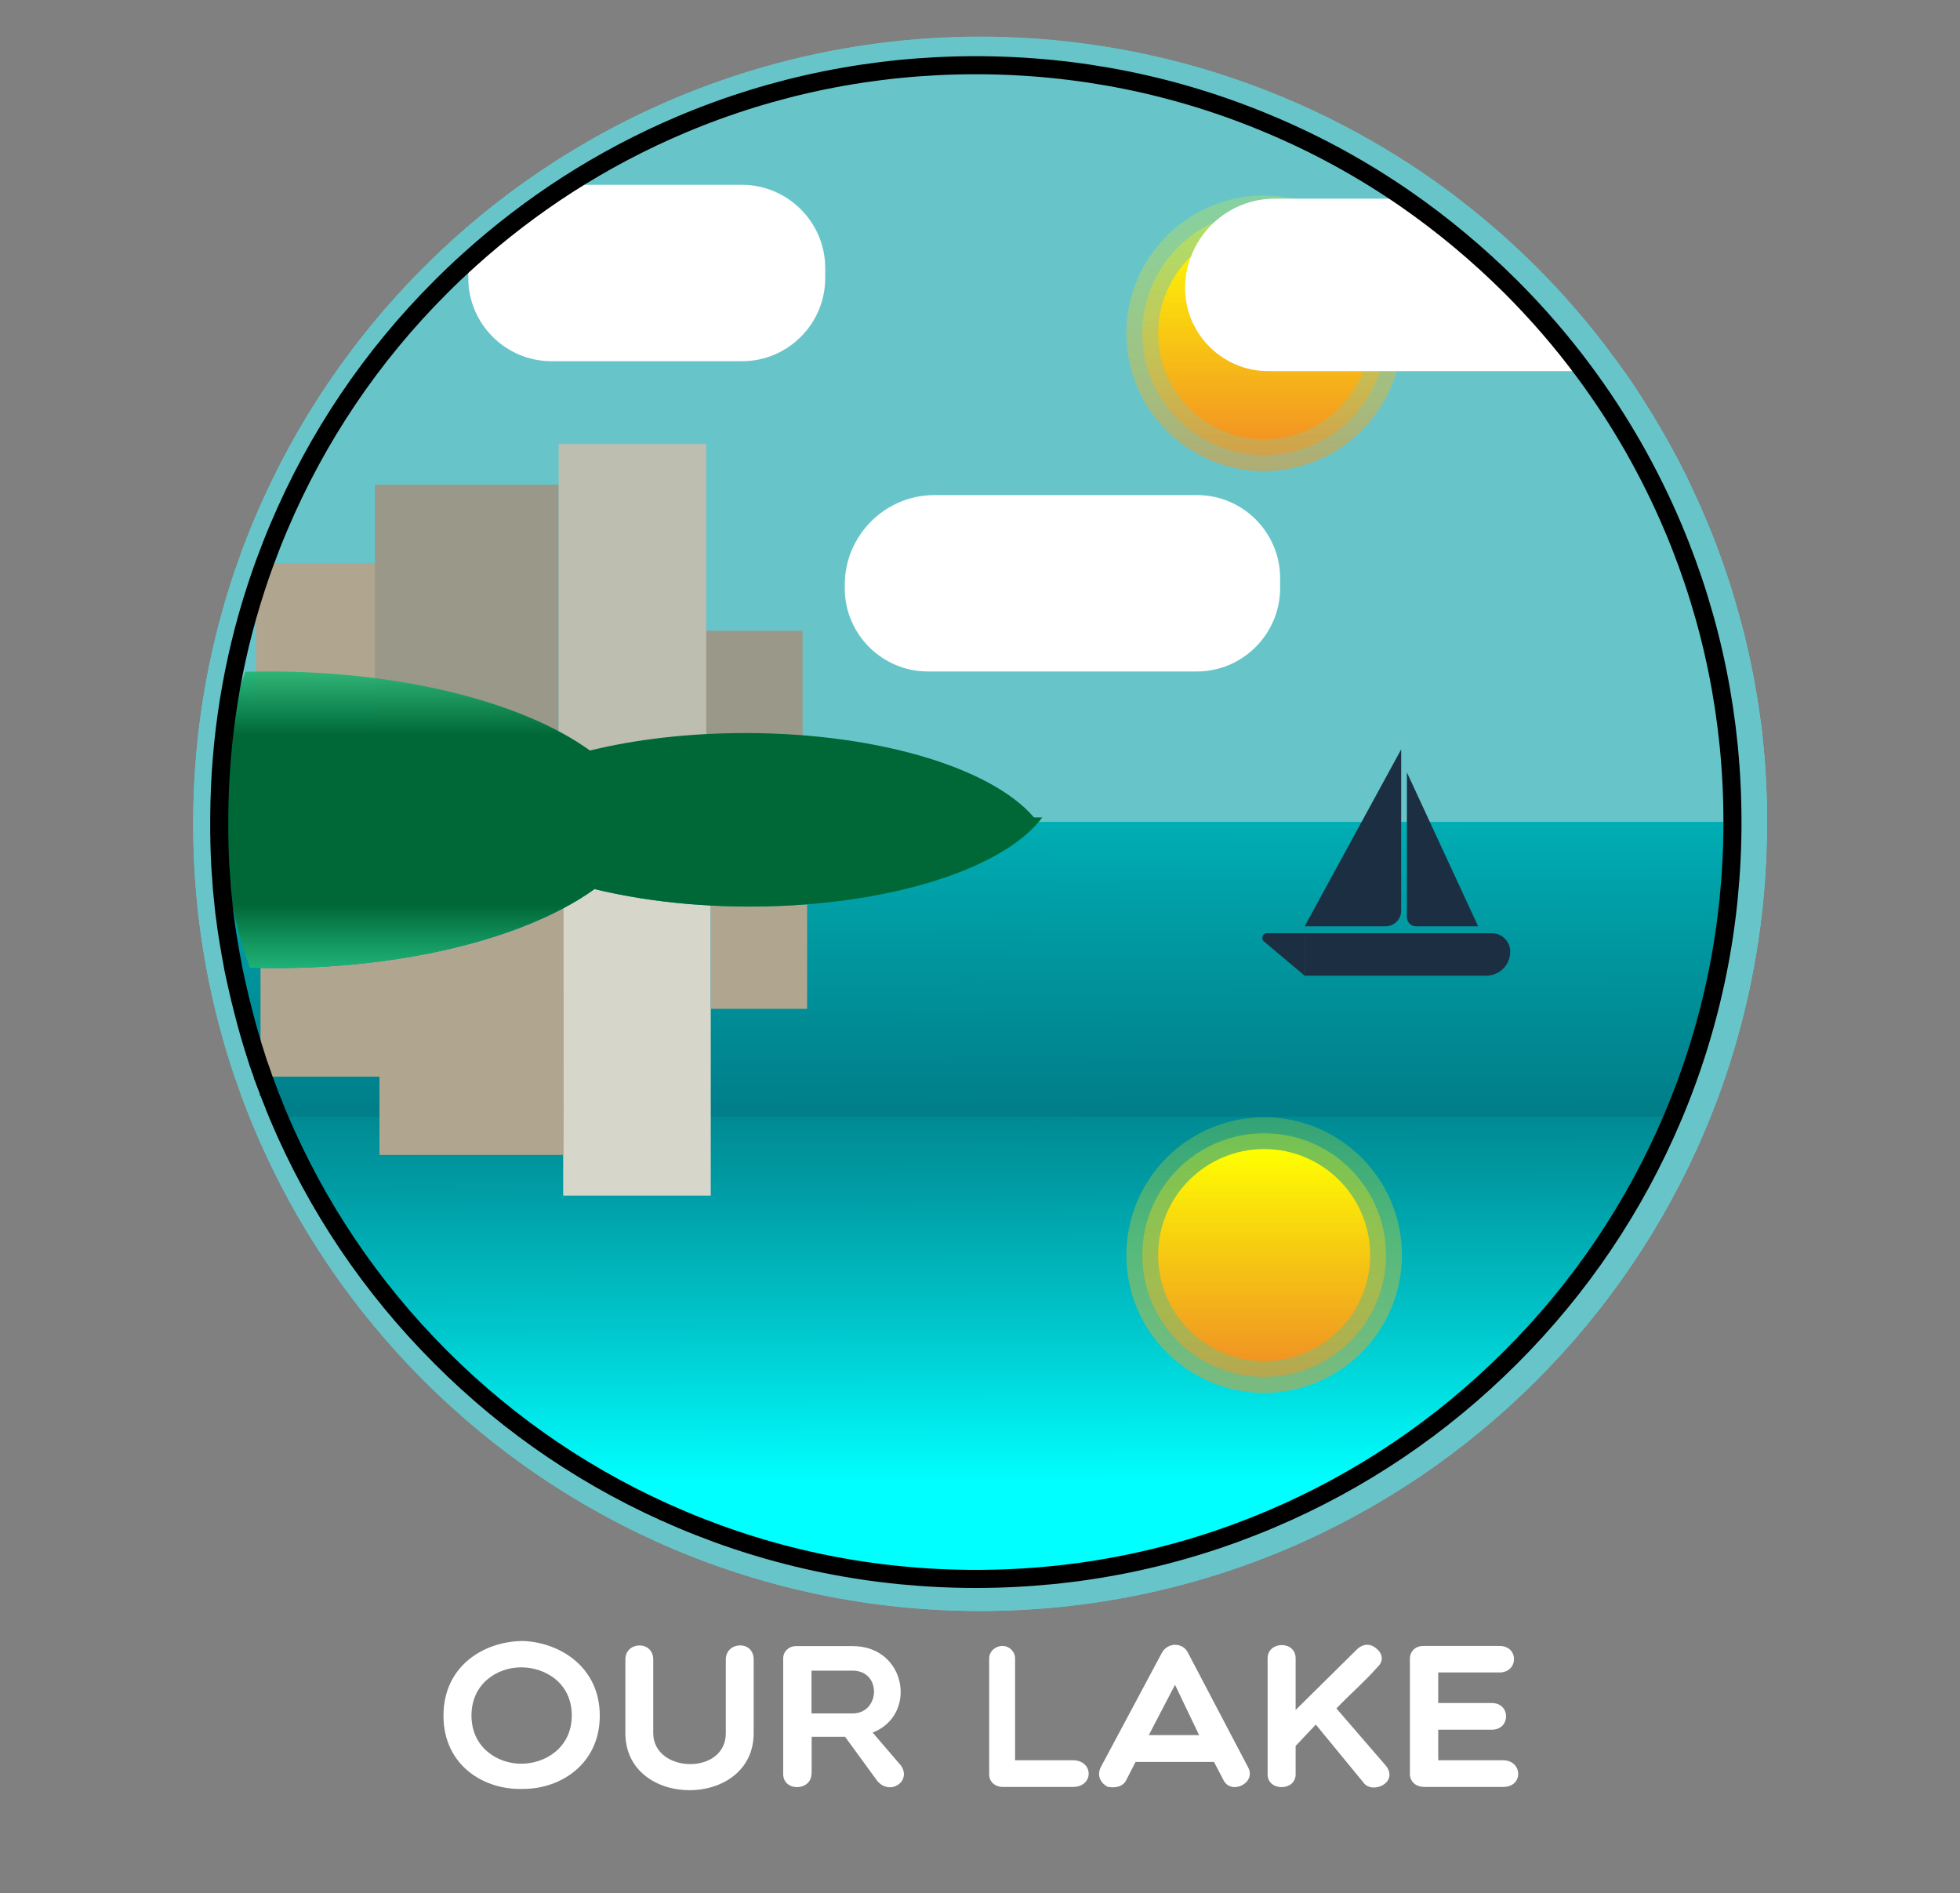 <?xml version="1.0" encoding="utf-8"?>
<!-- Generator: Adobe Illustrator 23.0.6, SVG Export Plug-In . SVG Version: 6.00 Build 0)  -->
<svg version="1.1" id="Layer_1" xmlns="http://www.w3.org/2000/svg" xmlns:xlink="http://www.w3.org/1999/xlink" x="0px" y="0px"
	 viewBox="0 0 1301.6 1256.9" style="enable-background:new 0 0 1301.6 1256.9;" xml:space="preserve">
<rect x="0" y="0" width="1301.6" height="1256.9" fill="#808080" stroke="none"/>
<style type="text/css">
	.st0{fill:#67C5CA;}
	.st1{fill:url(#SVGID_1_);}
	.st2{fill:url(#SVGID_2_);}
	.st3{fill:url(#SVGID_3_);}
	.st4{fill:url(#SVGID_4_);}
	.st5{fill:url(#SVGID_5_);}
	.st6{fill:url(#SVGID_6_);}
	.st7{fill:#999889;}
	.st8{fill:#B0A690;}
	.st9{fill:#BDBDB0;}
	.st10{fill:url(#SVGID_7_);}
	.st11{fill:#D7D6CB;}
	.st12{fill:#FFFFFF;}
	.st13{fill:url(#SVGID_8_);}
	.st14{fill:url(#SVGID_9_);}
	.st15{fill:url(#SVGID_10_);}
	.st16{fill:url(#SVGID_11_);}
	.st17{fill:none;stroke:#000000;stroke-width:12;stroke-miterlimit:10;}
	.st18{fill:#1C2F42;}
	.st19{enable-background:new    ;}
</style>
<g>
	<g>
		<circle class="st0" cx="651" cy="546.8" r="522.5"/>
	</g>
	<g>
		<path class="st0" d="M1173.5,541.6c0-1.3,0-2.6-0.1-3.8c0-0.4,0-0.7,0-1.1c0-0.7,0-1.4,0-2.1c0-0.8,0-1.5-0.1-2.3
			c0-0.8,0-1.5-0.1-2.3v-0.1c0-1.3-0.1-2.6-0.1-4c-0.1-1.6-0.1-3.2-0.2-4.8c-0.1-2-0.2-4.1-0.3-6.1c-0.1-1.5-0.2-3-0.3-4.5
			c0-0.2,0-0.3,0-0.5c-0.1-1.5-0.2-2.9-0.3-4.4c-0.1-1.9-0.3-3.8-0.5-5.8c-0.1-1.5-0.3-3.1-0.4-4.6c-0.3-2.9-0.6-5.8-0.9-8.8
			c-0.1-0.9-0.2-1.7-0.3-2.6c-0.2-1.7-0.4-3.4-0.7-5.1c-0.1-0.9-0.2-1.9-0.4-2.8c-0.1-0.7-0.2-1.4-0.3-2.2c0-0.2,0-0.3-0.1-0.5
			c-0.2-1.2-0.3-2.5-0.5-3.7c-0.2-1.4-0.4-2.8-0.7-4.2c-0.1-0.5-0.1-0.9-0.2-1.4c-0.2-1.4-0.4-2.8-0.7-4.2c-0.5-3.1-1.1-6.2-1.6-9.3
			c-0.1-0.7-0.3-1.4-0.4-2.1c0-0.1-0.1-0.3-0.1-0.4c-0.2-1.1-0.4-2.2-0.7-3.3c-0.2-1-0.4-2.1-0.6-3.1s-0.4-2-0.6-2.9
			c-0.3-1.3-0.5-2.5-0.8-3.8c-0.3-1.6-0.7-3.3-1.1-4.9c-0.3-1.4-0.7-2.8-1-4.2c-0.2-1-0.5-2-0.7-3c-0.6-2.6-1.3-5.2-2-7.7
			c-0.3-1.2-0.6-2.4-1-3.7c-1.8-6.8-3.8-13.5-5.8-20.1c-0.5-1.6-1-3.1-1.5-4.7s-1-3.2-1.6-4.7c-0.5-1.4-0.9-2.8-1.4-4.2
			c-0.1-0.4-0.3-0.8-0.4-1.2c-0.5-1.3-0.9-2.7-1.4-4c-0.5-1.6-1.1-3.1-1.7-4.7c-0.5-1.5-1.1-2.9-1.6-4.4c-0.6-1.7-1.3-3.3-1.9-5
			c-0.6-1.5-1.2-3-1.8-4.5c-0.6-1.5-1.2-2.9-1.8-4.4c0-0.1-0.1-0.2-0.1-0.3c-0.6-1.5-1.2-3-1.9-4.5c-0.6-1.5-1.3-3-1.9-4.5
			c-0.6-1.3-1.2-2.7-1.8-4c-2.1-4.8-4.3-9.5-6.5-14.2c-0.7-1.4-1.3-2.8-2-4.2c-0.6-1.3-1.3-2.6-1.9-3.9c-2.4-4.8-4.9-9.6-7.5-14.4
			c-0.6-1-1.1-2.1-1.7-3.1c-0.2-0.3-0.3-0.6-0.5-0.9c-0.7-1.2-1.4-2.5-2.1-3.7c-1.6-2.8-3.2-5.7-4.9-8.5c-1.7-2.8-3.3-5.6-5-8.4
			s-3.4-5.5-5.2-8.3c-0.7-1.1-1.4-2.2-2.1-3.3c-0.3-0.4-0.5-0.8-0.8-1.3c-0.7-1.1-1.5-2.3-2.2-3.4c-0.2-0.3-0.4-0.5-0.5-0.8
			c-0.8-1.2-1.5-2.3-2.3-3.5c-0.9-1.4-1.8-2.7-2.8-4c-0.7-1-1.4-2-2.1-3c-0.2-0.3-0.4-0.6-0.7-1c-1.8,0.2-3.6,0.3-5.4,0.3h-21.3
			c-14.6-19.7-30.7-38.3-48.3-55.9c-21.8-21.8-45.3-41.4-70.4-58.7h35.5c-3-2.3-5.9-4.5-9-6.7c-0.7-0.5-1.4-1-2.1-1.5
			c-1.1-0.8-2.2-1.6-3.3-2.4c-0.4-0.3-0.8-0.5-1.1-0.8c-1.6-1.1-3.1-2.2-4.7-3.3c-1.5-1-3-2.1-4.5-3.1c-1.8-1.2-3.5-2.4-5.3-3.6
			c-0.7-0.5-1.4-1-2.2-1.4c-1.1-0.7-2.2-1.5-3.4-2.2c-0.3-0.2-0.6-0.4-0.9-0.5c-1.3-0.9-2.7-1.7-4.1-2.6c-0.5-0.3-0.9-0.6-1.4-0.8
			c-1-0.6-2-1.2-3-1.8c-0.8-0.5-1.6-1-2.4-1.5c-3.1-1.9-6.2-3.7-9.3-5.5c-1-0.6-2-1.2-3-1.7c-0.7-0.4-1.4-0.8-2-1.1
			c-1-0.6-1.9-1.1-2.9-1.6c-1.5-0.8-2.9-1.6-4.4-2.4c-1.7-0.9-3.4-1.8-5.2-2.8c-1.7-0.9-3.4-1.8-5.2-2.7c-1.7-0.9-3.5-1.8-5.2-2.7
			c-1-0.5-2-1-3-1.5c-0.6-0.3-1.2-0.6-1.9-0.9c-0.9-0.4-1.8-0.9-2.7-1.3c-1.4-0.7-2.7-1.3-4.1-1.9c-0.3-0.1-0.6-0.3-0.8-0.4
			c-1.8-0.9-3.6-1.7-5.5-2.5c-2.3-1-4.6-2-6.9-3c-1.4-0.6-2.8-1.2-4.1-1.8c-6.5-2.8-13.1-5.4-19.7-7.9c-1.3-0.5-2.5-1-3.8-1.4
			c-3.7-1.4-7.5-2.7-11.3-4c-1.2-0.4-2.5-0.8-3.7-1.3c-1.3-0.5-2.7-0.9-4-1.3c-0.5-0.2-1-0.3-1.5-0.5c-1.5-0.5-3.1-1-4.6-1.5
			c-1-0.3-2.1-0.6-3.1-1c-1-0.3-2.1-0.6-3.1-0.9c-1.3-0.4-2.7-0.8-4.1-1.2c-1.7-0.5-3.4-1-5.1-1.4c-3.8-1-7.6-2.1-11.4-3
			c-0.8-0.2-1.5-0.4-2.3-0.6c-1.4-0.4-2.8-0.7-4.2-1c-6.4-1.5-12.8-2.9-19.2-4.2c-1.3-0.3-2.7-0.5-4.1-0.8c-0.2,0-0.4-0.1-0.6-0.1
			c-1.6-0.3-3.2-0.6-4.7-0.9c-2-0.4-3.9-0.7-5.9-1c-1.5-0.3-3-0.5-4.5-0.7c-0.7-0.1-1.3-0.2-1.9-0.3c-1.4-0.2-2.9-0.5-4.3-0.7
			c-1.3-0.2-2.6-0.4-3.8-0.5c-0.8-0.1-1.5-0.2-2.3-0.3c-1.1-0.2-2.3-0.3-3.4-0.5c-0.8-0.1-1.5-0.2-2.2-0.3c-1.5-0.2-2.9-0.4-4.4-0.5
			c-0.2,0-0.5-0.1-0.7-0.1c-1.6-0.2-3.2-0.4-4.8-0.5c-3.1-0.3-6.1-0.6-9.2-0.9c-0.9-0.1-1.7-0.2-2.6-0.2c-0.4,0-0.8-0.1-1.2-0.1
			c-1.1-0.1-2.2-0.2-3.2-0.3c-0.2,0-0.4,0-0.6,0c-1.7-0.1-3.4-0.2-5.2-0.3c-1.8-0.1-3.6-0.2-5.4-0.3h-0.1c-1.8-0.1-3.7-0.2-5.5-0.3
			c-1.4-0.1-2.9-0.1-4.3-0.2c-0.9,0-1.8-0.1-2.7-0.1c-1.2,0-2.5-0.1-3.7-0.1c-0.5,0-1,0-1.5,0c-1.5,0-3,0-4.5-0.1
			c-1.9,0-3.7,0-5.6,0c-288.6,0-522.5,233.9-522.5,522.5s233.9,522.5,522.5,522.5s522.5-233.9,522.5-522.5
			C1173.5,545,1173.5,543.3,1173.5,541.6z M370.5,122.8h6.1c-22.8,14.6-44.4,31.2-64.7,49.5C316.6,144.3,341.2,122.8,370.5,122.8z"
			/>
		<path class="st0" d="M1173.5,541.6c0-1.3,0-2.6-0.1-3.8c0-0.4,0-0.7,0-1.1c0-0.7,0-1.4,0-2.1c0-0.8,0-1.5-0.1-2.3
			c0-0.8,0-1.5-0.1-2.3v-0.1c0-1.3-0.1-2.6-0.1-4c-0.1-1.6-0.1-3.2-0.2-4.8c-0.1-2-0.2-4.1-0.3-6.1c-0.1-1.5-0.2-3-0.3-4.5
			c0-0.2,0-0.3,0-0.5c-0.1-1.5-0.2-2.9-0.3-4.4c-0.1-1.9-0.3-3.8-0.5-5.8c-0.1-1.5-0.3-3.1-0.4-4.6c-0.3-2.9-0.6-5.8-0.9-8.8
			c-0.1-0.9-0.2-1.7-0.3-2.6c-0.2-1.7-0.4-3.4-0.7-5.1c-0.1-0.9-0.2-1.9-0.4-2.8c-0.1-0.7-0.2-1.4-0.3-2.2c0-0.2,0-0.3-0.1-0.5
			c-0.2-1.2-0.3-2.5-0.5-3.7c-0.2-1.4-0.4-2.8-0.7-4.2c-0.1-0.5-0.1-0.9-0.2-1.4c-0.2-1.4-0.4-2.8-0.7-4.2c-0.5-3.1-1.1-6.2-1.6-9.3
			c-0.1-0.7-0.3-1.4-0.4-2.1c0-0.1-0.1-0.3-0.1-0.4c-0.2-1.1-0.4-2.2-0.7-3.3c-0.2-1-0.4-2.1-0.6-3.1s-0.4-2-0.6-2.9
			c-0.3-1.3-0.5-2.5-0.8-3.8c-0.3-1.6-0.7-3.3-1.1-4.9c-0.3-1.4-0.7-2.8-1-4.2c-0.2-1-0.5-2-0.7-3c-0.6-2.6-1.3-5.2-2-7.7
			c-0.3-1.2-0.6-2.4-1-3.7c-1.8-6.8-3.8-13.5-5.8-20.1c-0.5-1.6-1-3.1-1.5-4.7s-1-3.2-1.6-4.7c-0.5-1.4-0.9-2.8-1.4-4.2
			c-0.1-0.4-0.3-0.8-0.4-1.2c-0.5-1.3-0.9-2.7-1.4-4c-0.5-1.6-1.1-3.1-1.7-4.7c-0.5-1.5-1.1-2.9-1.6-4.4c-0.6-1.7-1.3-3.3-1.9-5
			c-0.6-1.5-1.2-3-1.8-4.5c-0.6-1.5-1.2-2.9-1.8-4.4c0-0.1-0.1-0.2-0.1-0.3c-0.6-1.5-1.2-3-1.9-4.5c-0.6-1.5-1.3-3-1.9-4.5
			c-0.6-1.3-1.2-2.7-1.8-4c-2.1-4.8-4.3-9.5-6.5-14.2c-0.7-1.4-1.3-2.8-2-4.2c-0.6-1.3-1.3-2.6-1.9-3.9c-2.4-4.8-4.9-9.6-7.5-14.4
			c-0.6-1-1.1-2.1-1.7-3.1c-0.2-0.3-0.3-0.6-0.5-0.9c-0.7-1.2-1.4-2.5-2.1-3.7c-1.6-2.8-3.2-5.7-4.9-8.5c-1.7-2.8-3.3-5.6-5-8.4
			s-3.4-5.5-5.2-8.3c-0.7-1.1-1.4-2.2-2.1-3.3c-0.3-0.4-0.5-0.8-0.8-1.3c-0.7-1.1-1.5-2.3-2.2-3.4c-0.2-0.3-0.4-0.5-0.5-0.8
			c-0.8-1.2-1.5-2.3-2.3-3.5c-0.9-1.4-1.8-2.7-2.8-4c-0.7-1-1.4-2-2.1-3c-0.2-0.3-0.4-0.6-0.7-1c-1.8,0.2-3.6,0.3-5.4,0.3h-21.3
			c-14.6-19.7-30.7-38.3-48.3-55.9c-21.8-21.8-45.3-41.4-70.4-58.7h35.5c-3-2.3-5.9-4.5-9-6.7c-0.7-0.5-1.4-1-2.1-1.5
			c-1.1-0.8-2.2-1.6-3.3-2.4c-0.4-0.3-0.8-0.5-1.1-0.8c-1.6-1.1-3.1-2.2-4.7-3.3c-1.5-1-3-2.1-4.5-3.1c-1.8-1.2-3.5-2.4-5.3-3.6
			c-0.7-0.5-1.4-1-2.2-1.4c-1.1-0.7-2.2-1.5-3.4-2.2c-0.3-0.2-0.6-0.4-0.9-0.5c-1.3-0.9-2.7-1.7-4.1-2.6c-0.5-0.3-0.9-0.6-1.4-0.8
			c-1-0.6-2-1.2-3-1.8c-0.8-0.5-1.6-1-2.4-1.5c-3.1-1.9-6.2-3.7-9.3-5.5c-1-0.6-2-1.2-3-1.7c-0.7-0.4-1.4-0.8-2-1.1
			c-1-0.6-1.9-1.1-2.9-1.6c-1.5-0.8-2.9-1.6-4.4-2.4c-1.7-0.9-3.4-1.8-5.2-2.8c-1.7-0.9-3.4-1.8-5.2-2.7c-1.7-0.9-3.5-1.8-5.2-2.7
			c-1-0.5-2-1-3-1.5c-0.6-0.3-1.2-0.6-1.9-0.9c-0.9-0.4-1.8-0.9-2.7-1.3c-1.4-0.7-2.7-1.3-4.1-1.9c-0.3-0.1-0.6-0.3-0.8-0.4
			c-1.8-0.9-3.6-1.7-5.5-2.5c-2.3-1-4.6-2-6.9-3c-1.4-0.6-2.8-1.2-4.1-1.8c-6.5-2.8-13.1-5.4-19.7-7.9c-1.3-0.5-2.5-1-3.8-1.4
			c-3.7-1.4-7.5-2.7-11.3-4c-1.2-0.4-2.5-0.8-3.7-1.3c-1.3-0.5-2.7-0.9-4-1.3c-0.5-0.2-1-0.3-1.5-0.5c-1.5-0.5-3.1-1-4.6-1.5
			c-1-0.3-2.1-0.6-3.1-1c-1-0.3-2.1-0.6-3.1-0.9c-1.3-0.4-2.7-0.8-4.1-1.2c-1.7-0.5-3.4-1-5.1-1.4c-3.8-1-7.6-2.1-11.4-3
			c-0.8-0.2-1.5-0.4-2.3-0.6c-1.4-0.4-2.8-0.7-4.2-1c-6.4-1.5-12.8-2.9-19.2-4.2c-1.3-0.3-2.7-0.5-4.1-0.8c-0.2,0-0.4-0.1-0.6-0.1
			c-1.6-0.3-3.2-0.6-4.7-0.9c-2-0.4-3.9-0.7-5.9-1c-1.5-0.3-3-0.5-4.5-0.7c-0.7-0.1-1.3-0.2-1.9-0.3c-1.4-0.2-2.9-0.5-4.3-0.7
			c-1.3-0.2-2.6-0.4-3.8-0.5c-0.8-0.1-1.5-0.2-2.3-0.3c-1.1-0.2-2.3-0.3-3.4-0.5c-0.8-0.1-1.5-0.2-2.2-0.3c-1.5-0.2-2.9-0.4-4.4-0.5
			c-0.2,0-0.5-0.1-0.7-0.1c-1.6-0.2-3.2-0.4-4.8-0.5c-3.1-0.3-6.1-0.6-9.2-0.9c-0.9-0.1-1.7-0.2-2.6-0.2c-0.4,0-0.8-0.1-1.2-0.1
			c-1.1-0.1-2.2-0.2-3.2-0.3c-0.2,0-0.4,0-0.6,0c-1.7-0.1-3.4-0.2-5.2-0.3c-1.8-0.1-3.6-0.2-5.4-0.3h-0.1c-1.8-0.1-3.7-0.2-5.5-0.3
			c-1.4-0.1-2.9-0.1-4.3-0.2c-0.9,0-1.8-0.1-2.7-0.1c-1.2,0-2.5-0.1-3.7-0.1c-0.5,0-1,0-1.5,0c-1.5,0-3,0-4.5-0.1
			c-1.9,0-3.7,0-5.6,0c-288.6,0-522.5,233.9-522.5,522.5s233.9,522.5,522.5,522.5s522.5-233.9,522.5-522.5
			C1173.5,545,1173.5,543.3,1173.5,541.6z M370.5,122.8h6.1c-22.8,14.6-44.4,31.2-64.7,49.5C316.6,144.3,341.2,122.8,370.5,122.8z"
			/>
		
			<linearGradient id="SVGID_1_" gradientUnits="userSpaceOnUse" x1="647.385" y1="967.67" x2="648.947" y2="312.994" gradientTransform="matrix(1 0 0 -1 0 1256)">
			<stop  offset="0" style="stop-color:#00FFFF"/>
			<stop  offset="9.778440e-03" style="stop-color:#00FDFD"/>
			<stop  offset="0.26" style="stop-color:#00C6CB"/>
			<stop  offset="0.493" style="stop-color:#009BA3"/>
			<stop  offset="0.701" style="stop-color:#007C87"/>
			<stop  offset="0.877" style="stop-color:#006975"/>
			<stop  offset="1" style="stop-color:#00626F"/>
		</linearGradient>
		<path class="st1" d="M1150.5,545.8c0,67.8-13.3,133.7-39.5,195.6c-25.3,59.8-61.5,113.6-107.7,159.7
			c-46.2,46.2-99.9,82.4-159.7,107.7c-61.9,26.2-127.7,39.5-195.6,39.5s-133.7-13.3-195.6-39.5c-59.8-25.3-113.6-61.5-159.7-107.7
			c-46.2-46.2-82.4-99.9-107.7-159.7c-26.2-61.9-39.5-127.7-39.5-195.6L1150.5,545.8L1150.5,545.8z"/>
		
			<linearGradient id="SVGID_2_" gradientUnits="userSpaceOnUse" x1="659.554" y1="965.742" x2="661.112" y2="312.752" gradientTransform="matrix(1 0 0 -1 0 1256)">
			<stop  offset="0" style="stop-color:#00FFFF"/>
			<stop  offset="9.778440e-03" style="stop-color:#00FDFD"/>
			<stop  offset="0.26" style="stop-color:#00C6CB"/>
			<stop  offset="0.493" style="stop-color:#009BA3"/>
			<stop  offset="0.701" style="stop-color:#007C87"/>
			<stop  offset="0.877" style="stop-color:#006975"/>
			<stop  offset="1" style="stop-color:#00626F"/>
		</linearGradient>
		<path class="st2" d="M1150.5,545.8c0,67.8-13.3,133.6-39.5,195.6c-25.3,59.8-61.5,113.6-107.7,159.7
			c-46.2,46.2-99.9,82.4-159.7,107.7c-61.9,26.2-127.7,39.5-195.6,39.5s-133.7-13.3-195.6-39.5c-59.8-25.3-113.6-61.5-159.7-107.7
			c-46.2-46.2-82.4-99.9-107.7-159.7c-5.5-13.1-10.5-26.3-14.8-39.7c2.8,0.1,5.5,0.1,8.3,0.1c69.5,0,132.4-16.4,177.6-42.9
			c36.4,18.5,85.2,29.9,138.9,29.9c112.1,0,203-49.5,203-110.5c0-11.3-3.1-22.2-8.9-32.5H1150.5L1150.5,545.8z"/>
		
			<linearGradient id="SVGID_3_" gradientUnits="userSpaceOnUse" x1="647.623" y1="672.439" x2="648.579" y2="272.099" gradientTransform="matrix(1 0 0 -1 0 1256)">
			<stop  offset="1.343419e-03" style="stop-color:#00626F"/>
			<stop  offset="0.124" style="stop-color:#006975"/>
			<stop  offset="0.3" style="stop-color:#007C87"/>
			<stop  offset="0.508" style="stop-color:#009BA3"/>
			<stop  offset="0.74" style="stop-color:#00C6CB"/>
			<stop  offset="0.99" style="stop-color:#00FDFD"/>
			<stop  offset="1" style="stop-color:#00FFFF"/>
		</linearGradient>
		<path class="st3" d="M1111,741.4c-25.3,59.8-61.5,113.6-107.7,159.7c-46.2,46.2-99.9,82.4-159.7,107.7
			c-61.9,26.2-127.7,39.5-195.6,39.5s-133.7-13.3-195.6-39.5c-59.8-25.3-113.6-61.5-159.7-107.7c-46.2-46.2-82.4-99.9-107.7-159.7
			H1111z"/>
		<g>
			
				<linearGradient id="SVGID_4_" gradientUnits="userSpaceOnUse" x1="839.5" y1="1126.2" x2="839.5" y2="943.2" gradientTransform="matrix(1 0 0 -1 0 1256)">
				<stop  offset="0" style="stop-color:#FFFF00;stop-opacity:0.2"/>
				<stop  offset="1" style="stop-color:#F7931E;stop-opacity:0.5"/>
			</linearGradient>
			<circle class="st4" cx="839.5" cy="221.3" r="91.5"/>
			
				<linearGradient id="SVGID_5_" gradientUnits="userSpaceOnUse" x1="839.5" y1="953.8" x2="839.5" y2="1115.6" gradientTransform="matrix(1 0 0 -1 0 1256)">
				<stop  offset="0" style="stop-color:#F7931E;stop-opacity:0.5"/>
				<stop  offset="1" style="stop-color:#FFFF00;stop-opacity:0.3"/>
			</linearGradient>
			<circle class="st5" cx="839.5" cy="221.3" r="80.9"/>
			
				<linearGradient id="SVGID_6_" gradientUnits="userSpaceOnUse" x1="839.5" y1="964.3" x2="839.5" y2="1105.1" gradientTransform="matrix(1 0 0 -1 0 1256)">
				<stop  offset="0" style="stop-color:#F7931E;stop-opacity:0.9"/>
				<stop  offset="1" style="stop-color:#FFFF00"/>
			</linearGradient>
			<circle class="st6" cx="839.5" cy="221.3" r="70.4"/>
		</g>
		<rect x="454" y="418.8" class="st7" width="79" height="79"/>
		<rect x="170" y="373.8" class="st8" width="93" height="93"/>
		<rect x="249" y="321.8" class="st7" width="122" height="186"/>
		<rect x="371" y="294.8" class="st9" width="98" height="207"/>
		
			<linearGradient id="SVGID_7_" gradientUnits="userSpaceOnUse" x1="417.3" y1="710.2" x2="417.3" y2="810.2" gradientTransform="matrix(1 0 0 -1 0 1256)">
			<stop  offset="0.583" style="stop-color:#006837"/>
			<stop  offset="1" style="stop-color:#22B573;stop-opacity:0.9"/>
		</linearGradient>
		<path class="st10" d="M689.1,545.8H145.5c0-34.1,5.8-67.5,17.4-99.8c5.2-0.1,10.4-0.2,15.6-0.2c90.4,0,169.6,21,213.3,52.5
			c30.2-7.4,65.5-11.6,103.2-11.6C586.3,486.7,663.6,511.6,689.1,545.8z"/>
		<path class="st11" d="M472,601.2v192.6h-98V603.1c7.6-4,14.6-8.3,20.8-12.8c19,4.6,39.9,8,62.2,9.9
			C461.9,600.6,466.9,600.9,472,601.2z"/>
		<path class="st8" d="M536,600.4v69.4h-64v-68.6c8.5,0.5,17.2,0.7,26,0.7C511,601.9,523.7,601.4,536,600.4z"/>
		<path class="st8" d="M374,603.1v163.7H252V638.4c4.7-0.6,9.4-1.3,14-2C308.6,629.7,345.8,618.1,374,603.1z"/>
		<path class="st8" d="M252,638.4v76.4h-79v-72.1c2.8,0,5.7,0.1,8.5,0.1C206,642.8,229.7,641.3,252,638.4z"/>
		<path class="st12" d="M548,177.9v6.8c0,30.3-24.8,55.1-55.1,55.1H366.1c-30.3,0-55.1-24.8-55.1-55.1v-2.5c0-3.4,0.3-6.7,0.8-10
			l0,0c20.3-18.3,41.9-34.8,64.7-49.5h116.3C523.2,122.8,548,147.6,548,177.9z"/>
		<path class="st12" d="M1003.3,190.5c17.6,17.6,33.7,36.2,48.3,55.9H842.1c-30.3,0-55.1-24.8-55.1-55.1c0-7.3,1.3-14.3,3.8-20.7
			c3-8,7.7-15.3,13.7-21.3c0.6-0.6,1.3-1.2,1.9-1.8c10.6-9.7,24.7-15.6,40.1-15.6H933C958,149.1,981.5,168.7,1003.3,190.5z"/>
		
			<linearGradient id="SVGID_8_" gradientUnits="userSpaceOnUse" x1="420.3" y1="713.3" x2="420.3" y2="613.2" gradientTransform="matrix(1 0 0 -1 0 1256)">
			<stop  offset="0.583" style="stop-color:#006837"/>
			<stop  offset="1" style="stop-color:#22B573;stop-opacity:0.9"/>
		</linearGradient>
		<path class="st13" d="M692.1,542.8c-21.9,29.3-81.8,51.8-156.1,57.6c-12.3,1-25,1.5-38,1.5c-8.8,0-17.5-0.2-26-0.7
			c-5.1-0.3-10.1-0.6-15-1c-22.3-1.9-43.2-5.3-62.2-9.9c-6.2,4.5-13.2,8.8-20.8,12.8c-28.2,15-65.4,26.6-108,33.3
			c-4.6,0.7-9.3,1.4-14,2c-22.3,2.9-46,4.4-70.5,4.4c-2.8,0-5.7,0-8.5-0.1c-2.4,0-4.7-0.1-7.1-0.2c-11.6-32.3-17.4-65.7-17.4-99.8
			h543.6V542.8z"/>
		<g>
			
				<linearGradient id="SVGID_9_" gradientUnits="userSpaceOnUse" x1="839.5" y1="514.2" x2="839.5" y2="331.2" gradientTransform="matrix(1 0 0 -1 0 1256)">
				<stop  offset="0" style="stop-color:#FFFF00;stop-opacity:0.2"/>
				<stop  offset="1" style="stop-color:#F7931E;stop-opacity:0.5"/>
			</linearGradient>
			<circle class="st14" cx="839.5" cy="833.3" r="91.5"/>
			
				<linearGradient id="SVGID_10_" gradientUnits="userSpaceOnUse" x1="839.5" y1="341.8" x2="839.5" y2="503.6" gradientTransform="matrix(1 0 0 -1 0 1256)">
				<stop  offset="0" style="stop-color:#F7931E;stop-opacity:0.5"/>
				<stop  offset="1" style="stop-color:#FFFF00;stop-opacity:0.3"/>
			</linearGradient>
			<circle class="st15" cx="839.5" cy="833.3" r="80.9"/>
			
				<linearGradient id="SVGID_11_" gradientUnits="userSpaceOnUse" x1="839.5" y1="352.3" x2="839.5" y2="493.1" gradientTransform="matrix(1 0 0 -1 0 1256)">
				<stop  offset="0" style="stop-color:#F7931E;stop-opacity:0.9"/>
				<stop  offset="1" style="stop-color:#FFFF00"/>
			</linearGradient>
			<circle class="st16" cx="839.5" cy="833.3" r="70.4"/>
		</g>
		<path class="st17" d="M1150.5,545.8c0,67.8-13.3,133.6-39.5,195.6c-25.3,59.8-61.5,113.6-107.7,159.7
			c-46.2,46.2-99.9,82.4-159.7,107.7c-61.9,26.2-127.7,39.5-195.6,39.5s-133.7-13.3-195.6-39.5c-59.8-25.3-113.6-61.5-159.7-107.7
			c-46.2-46.2-82.4-99.9-107.7-159.7c-0.7-1.6-1.4-3.3-2-4.9c-0.3-0.6-0.5-1.2-0.8-1.9c-0.1-0.3-0.2-0.6-0.3-0.9
			c-0.2-0.4-0.4-0.9-0.5-1.3c0-0.1-0.1-0.1-0.1-0.2c-0.1-0.2-0.2-0.4-0.3-0.7c-0.1-0.2-0.1-0.3-0.2-0.5c-0.2-0.4-0.4-0.9-0.5-1.3
			c-0.2-0.5-0.4-1.1-0.7-1.7c-0.2-0.4-0.3-0.9-0.5-1.3c-0.1-0.2-0.2-0.5-0.3-0.8c-0.1-0.2-0.1-0.4-0.2-0.5c0-0.1-0.1-0.2-0.1-0.3
			c-0.4-1.1-0.8-2.2-1.2-3.3c-0.1-0.3-0.2-0.6-0.4-1c-0.2-0.6-0.5-1.2-0.7-1.8s-0.5-1.3-0.7-1.9c-0.1-0.2-0.1-0.3-0.2-0.5
			c-0.2-0.5-0.3-0.9-0.5-1.4c-0.1-0.2-0.1-0.3-0.2-0.5c0,0,0,0,0-0.1c-0.1-0.3-0.2-0.6-0.3-1l-0.7-2c0-0.1-0.1-0.2-0.1-0.3
			c-0.1-0.4-0.3-0.8-0.4-1.2l0,0l0,0c0-0.1-0.1-0.3-0.2-0.4c-0.3-0.9-0.6-1.7-0.9-2.6c-0.1-0.2-0.1-0.3-0.2-0.5
			c-0.3-0.8-0.6-1.7-0.8-2.5c-0.3-0.8-0.6-1.7-0.8-2.5c-0.5-1.6-1-3.1-1.5-4.7c-0.5-1.5-1-3.1-1.4-4.6c0-0.1-0.1-0.2-0.1-0.3
			c-1.4-4.7-2.8-9.3-4-14c-0.3-1.2-0.6-2.3-0.9-3.5c-0.3-1-0.5-2-0.8-3c-0.2-1-0.5-1.9-0.7-2.9c-0.1-0.2-0.1-0.5-0.2-0.7
			c-0.8-3-1.5-6.1-2.2-9.1c-0.4-1.6-0.7-3.2-1.1-4.8c-0.3-1.3-0.6-2.7-0.9-4.1c-0.2-1.1-0.5-2.2-0.7-3.2c-0.1-0.4-0.2-0.9-0.3-1.3
			c-0.4-2-0.8-3.9-1.1-5.8c0,0,0,0,0-0.1c-0.4-1.9-0.7-3.9-1.1-5.9c-0.1-0.4-0.2-0.8-0.2-1.2c-0.2-1.2-0.4-2.4-0.6-3.6
			c-0.2-0.9-0.3-1.8-0.5-2.8c-0.3-1.7-0.5-3.3-0.8-5c-0.3-2-0.6-3.9-0.9-5.9c0-0.3-0.1-0.6-0.1-0.9c-0.2-1.7-0.5-3.5-0.7-5.2
			c0-0.5-0.1-0.9-0.2-1.4c-0.2-1.2-0.3-2.3-0.4-3.5c-0.2-1.3-0.3-2.5-0.4-3.8c-0.2-1.6-0.3-3.3-0.5-4.9c-0.2-1.6-0.3-3.3-0.5-4.9
			c-0.1-1-0.2-1.9-0.2-2.9c-0.1-1-0.2-2-0.2-2.9c-0.1-1-0.1-1.9-0.2-2.9c-0.1-0.8-0.1-1.6-0.2-2.4c-0.1-1-0.1-1.9-0.2-2.9
			s-0.1-2-0.2-3.1c0-0.9-0.1-1.8-0.1-2.7c-0.1-1.8-0.2-3.5-0.2-5.2c0-0.8-0.1-1.5-0.1-2.3c0-1.3-0.1-2.7-0.1-4c0-0.5,0-1,0-1.6
			c0-1.7-0.1-3.4-0.1-5.1c0-0.2,0-0.4,0-0.6c0-2.1,0-4.1,0-6.2c0-1.1,0-2.1,0-3.2c0.3-52.3,8.5-103.3,24.5-152.3
			c1.8-5.5,3.7-11.1,5.7-16.5c2.9-7.9,6-15.8,9.3-23.6c25.3-59.8,61.5-113.6,107.7-159.7c6.2-6.2,12.6-12.3,19.2-18.2l0,0
			c20.3-18.3,41.9-34.8,64.7-49.5c24-15.4,49.3-28.8,75.8-40C514.3,56.6,580.2,43.3,648,43.3s133.7,13.3,195.6,39.5
			c31.6,13.3,61.4,29.7,89.4,49c25,17.3,48.5,36.9,70.4,58.7c17.6,17.6,33.7,36.2,48.3,55.9c23.8,32,43.7,66.8,59.4,103.9
			C1137.2,412.1,1150.5,477.9,1150.5,545.8z"/>
		<path class="st12" d="M794.9,445.8H616.1c-30.3,0-55.1-24.8-55.1-55.1v-2.5c0-32.7,26.8-59.5,59.5-59.5H795
			c30.3,0,55.1,24.8,55.1,55.1v6.8C850,421,825.2,445.8,794.9,445.8z"/>
		<g>
			<path class="st18" d="M987,647.8H866.4v-28.2h124.3c6.8,0,12.2,5.5,12.2,12.2l0,0C1003,640.6,995.8,647.8,987,647.8z"/>
			<path class="st18" d="M866.4,647.8v-28.2h-25c-2.9,0-4.3,3.6-2,5.5L866.4,647.8z"/>
			<path class="st18" d="M930.5,497.5v107.2c0,5.7-4.6,10.3-10.3,10.3h-53.8L930.5,497.5z"/>
			<path class="st18" d="M981.6,615h-41.3c-3.3,0-6-2.7-6-6v-96.2L981.6,615z"/>
		</g>
	</g>
</g>
<g class="st19">
	<path class="st12" d="M347.7,1187.7c-26.1,1.1-53.2-15.5-53.2-48.6c0-33.2,27.1-49.6,53.2-49.6c24.7,1.2,50.6,17.6,50.6,49.6
		S372.4,1187.7,347.7,1187.7z M346.1,1107c-15.8,0-33,10.7-33,32c0,21.2,17.2,32,33,32c16.2,0,33.6-10.8,33.6-32
		C379.8,1117.7,362.4,1107,346.1,1107z"/>
	<path class="st12" d="M482,1101.8c0-12,18.5-13,18.5,0v48.9c0,50.5-85.2,50.5-85.2,0v-48.9c0-12.2,18.5-12.7,18.5,0v48.9
		c0,26.6,48.2,28.2,48.2,0V1101.8z"/>
	<path class="st12" d="M538.9,1177.5c0,11.8-18.8,12.2-18.8,0.3v-76.7c0-4.7,3.8-8.2,8.5-8.2h37.6c35.9,0,43.2,45.9,13.3,57.4
		l18.8,21.9c7.3,10.4-7.3,20.4-15.8,10.1l-21.3-29.2h-22.2V1177.5z M538.9,1137.6h27.3c18.4,0,19.5-28.4,0-28.4h-27.3V1137.6z"/>
	<path class="st12" d="M656.9,1101c0-4.5,4-8.2,8.9-8.2c4.5,0,8.3,3.8,8.3,8.2v67.7h38.4c13.8,0,14.1,17.7,0,17.7h-46.7
		c-4.9,0-8.9-3.4-8.9-8.2V1101z"/>
	<path class="st12" d="M735.5,1186.3c-4.5-2.4-7.3-7.3-4.5-13l40.5-75.8c3.8-7.2,14-7.4,17.5,0l39.8,75.8
		c5.8,10.5-11.3,18.9-16.4,8.4l-6.2-11.9h-52.1l-6.1,11.9C745.9,1186.3,740.6,1187.3,735.5,1186.3z M796.3,1152l-16-33.4l-17.4,33.4
		H796.3z"/>
	<path class="st12" d="M873.8,1145l-13.4,14.2v18.9c0,11.2-18.6,11.3-18.6,0c0-25.9,0-51.1,0-77.1c0-11.5,18.6-11.9,18.6,0v34.3
		l40.8-40.3c4.9-4.5,9.9-3.4,13.4,0c4,3.6,4,8.4,0,12c-8.3,9.5-18.1,17.8-27.1,27.3l33,38.2c8.5,11.2-9.6,19.3-15.3,10.7L873.8,1145
		z"/>
	<path class="st12" d="M945.1,1186.3c-4.9,0-8.8-3.6-8.8-8.4v-76.7c0-4.9,3.8-8.4,8.8-8.4h50.7c13,0,12.7,17.6,0,17.6h-40.7v20.3
		h35.6c12.6,0,12.6,17.7,0,17.7h-35.6v20.3h43.1c12.9,0,13.8,17.7,0,17.7H945.1z"/>
</g>
</svg>
